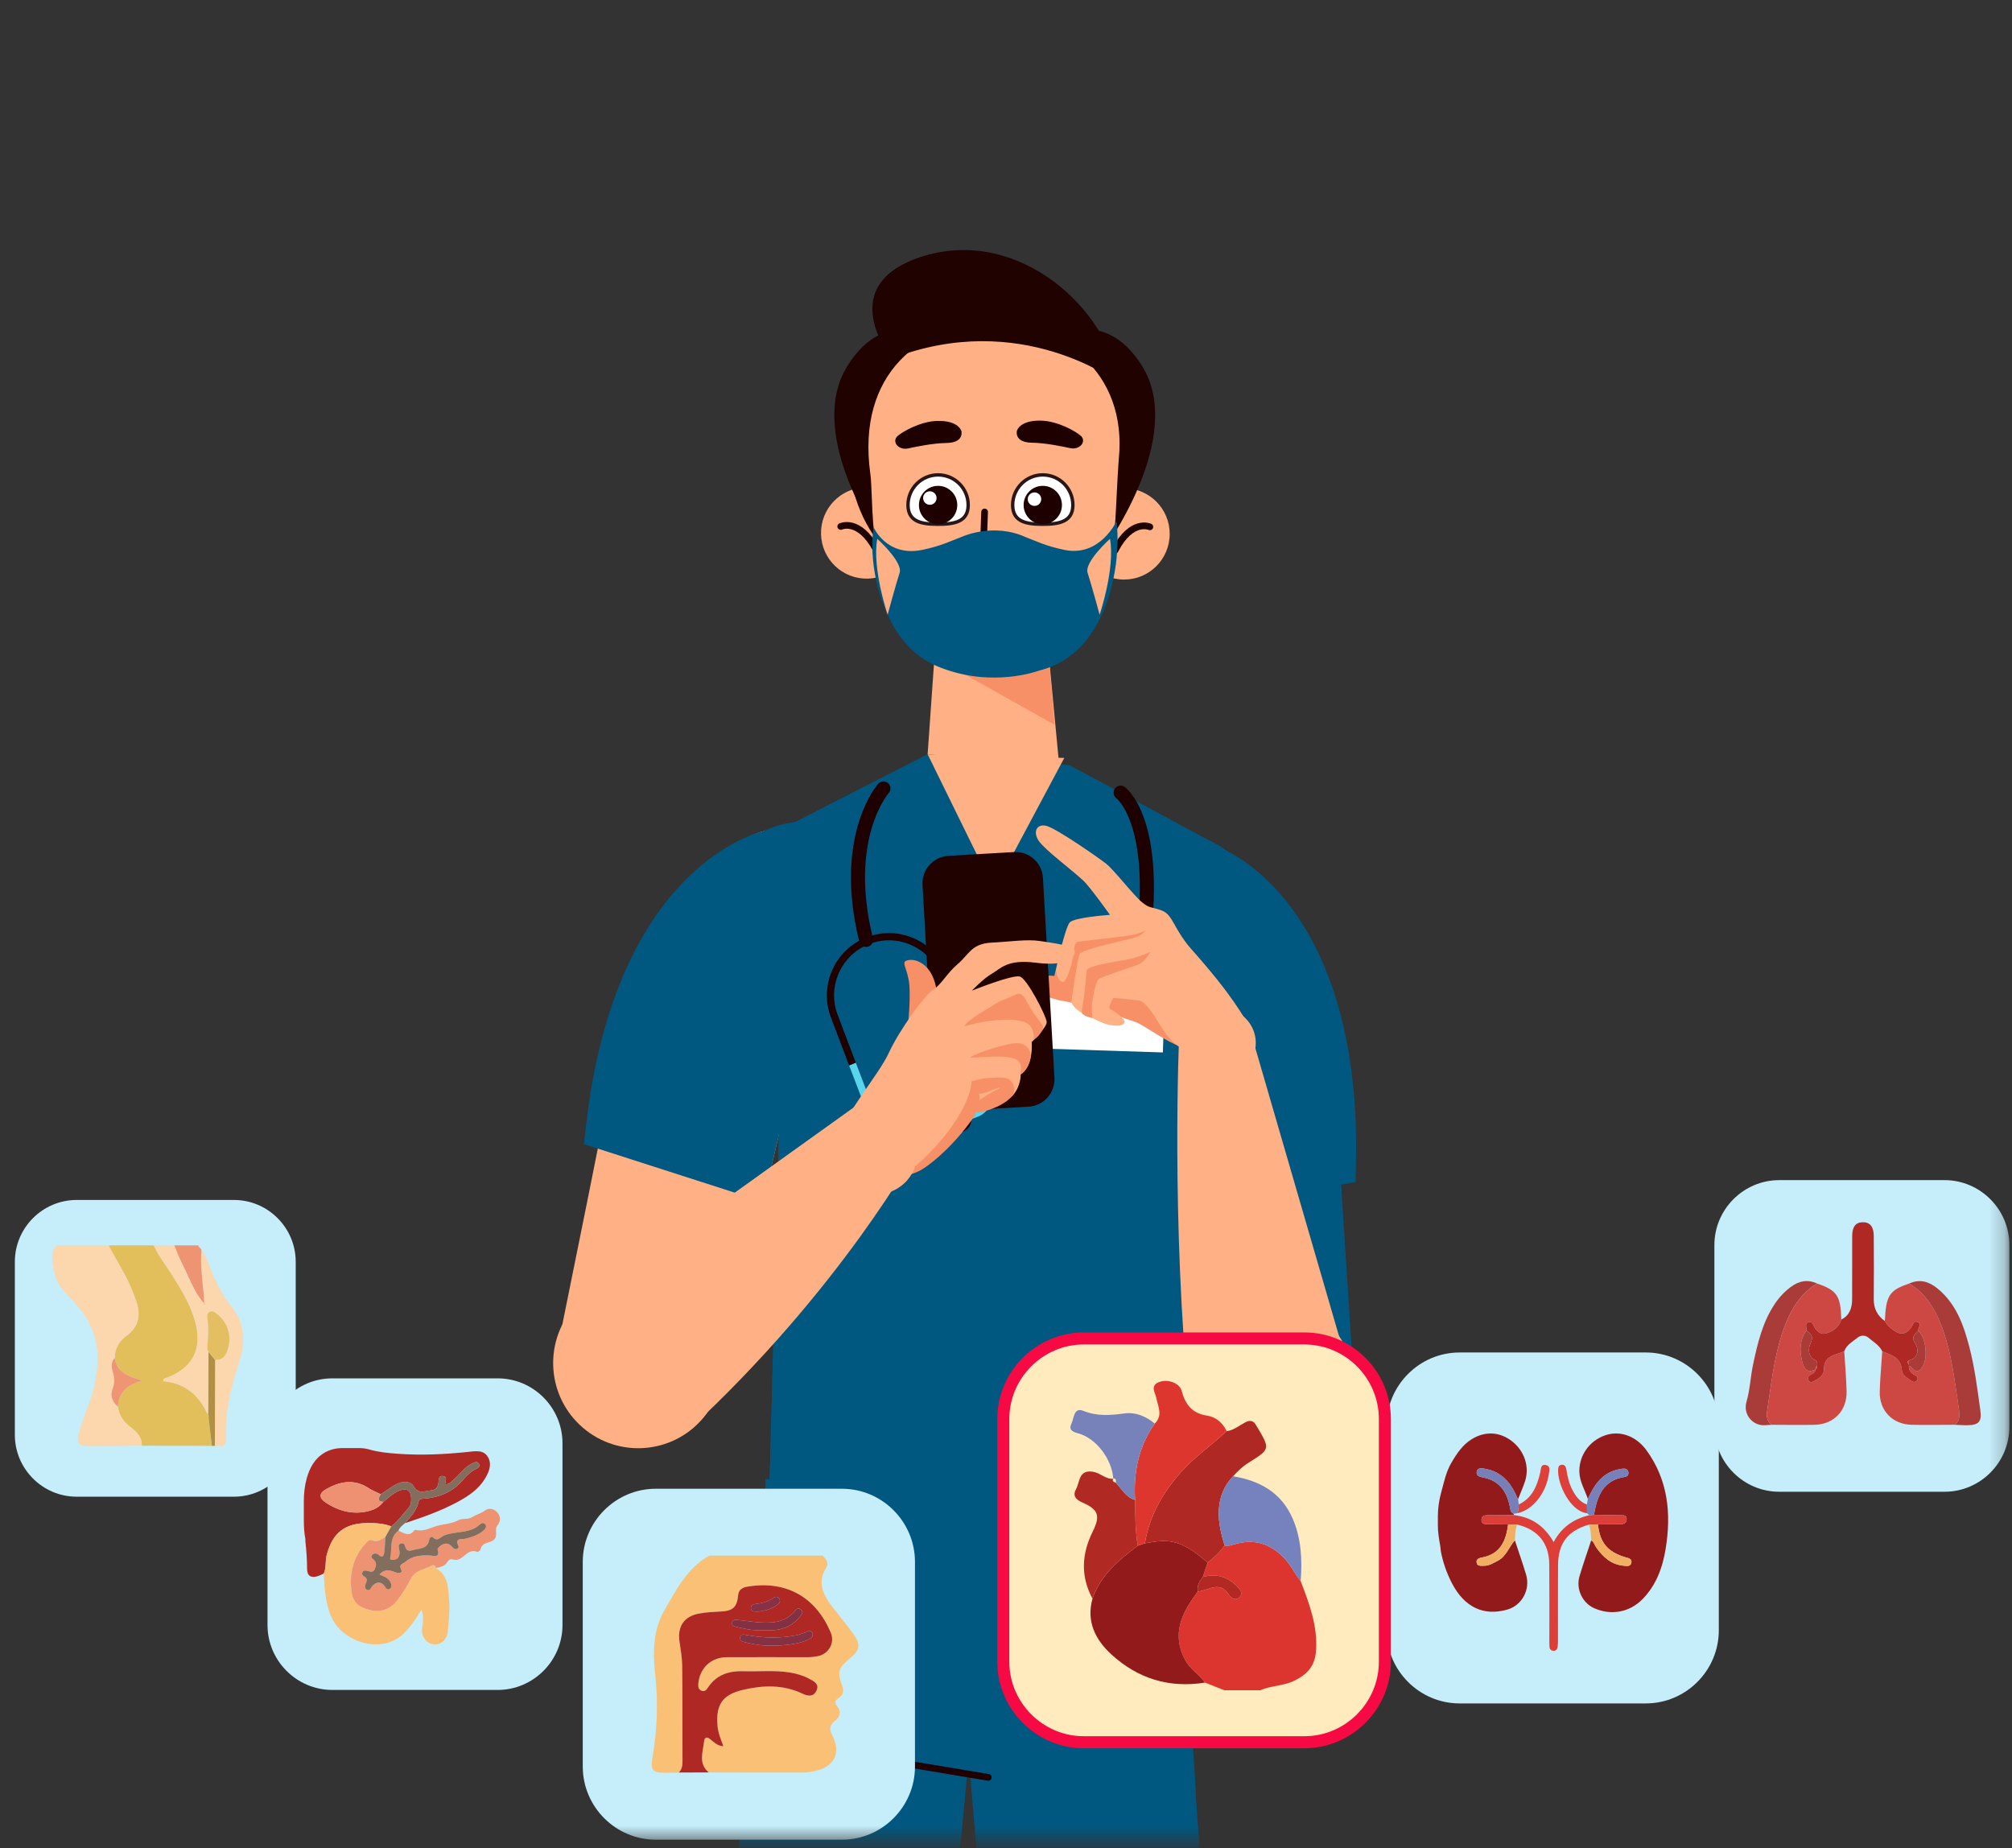 <svg width="135" height="124" viewBox="0 0 135 124" fill="none" xmlns="http://www.w3.org/2000/svg">
<rect x="0" y="0" width="135" height="124" fill="#333333" stroke="none"/>
<mask id="mask0_1754_2827" style="mask-type:luminance" maskUnits="userSpaceOnUse" x="0" y="0" width="135" height="124">
<path d="M134.791 0H0V123.491H134.791V0Z" fill="white"/>
</mask>
<g mask="url(#mask0_1754_2827)">
<mask id="mask1_1754_2827" style="mask-type:luminance" maskUnits="userSpaceOnUse" x="-51" y="0" width="225" height="225">
<path d="M173.431 0H-50.607V224.403H173.431V0Z" fill="white"/>
</mask>
<g mask="url(#mask1_1754_2827)">
<mask id="mask2_1754_2827" style="mask-type:luminance" maskUnits="userSpaceOnUse" x="-51" y="0" width="225" height="225">
<path d="M-50.607 -1.52588e-05H173.431V224.403H-50.607V-1.52588e-05Z" fill="white"/>
</mask>
<g mask="url(#mask2_1754_2827)">
<path d="M61.762 151.166L64.798 120.074L65.727 108.097C66.026 104.23 63.389 100.78 59.647 100.142C55.465 99.428 51.552 102.477 51.112 106.789C50.534 112.467 49.886 119.242 49.835 121.032L47.318 149.265" fill="#005880"/>
<path d="M67.801 150.81L65.147 119.682L64.368 107.695C64.117 103.824 66.827 100.403 70.617 99.807C74.852 99.141 78.766 102.234 79.153 106.551C79.662 112.236 80.225 119.019 80.254 120.81L82.421 149.072" fill="#005880"/>
<path d="M78.752 119.302C78.752 119.302 79.572 119.643 79.212 99.441L51.364 99.235C51.266 102.172 51.277 116.209 51.461 119.142C51.461 119.142 75.39 119.142 78.752 119.302Z" fill="#005880"/>
<path d="M66.312 119.245L59.641 118.136" stroke="#1F0000" stroke-width="0.448" stroke-linecap="round" stroke-linejoin="round"/>
<path d="M61.203 35.683C61.244 37.374 59.91 38.779 58.221 38.821C56.533 38.863 55.13 37.526 55.089 35.835C55.047 34.143 56.382 32.738 58.07 32.696C59.758 32.655 61.161 33.992 61.203 35.683Z" fill="#FFB085"/>
<path d="M56.41 35.322C56.41 35.322 57.628 34.733 58.779 36.853" stroke="#1F0000" stroke-width="0.448" stroke-linecap="round" stroke-linejoin="round"/>
<path d="M72.367 35.809C72.361 37.501 73.726 38.877 75.415 38.883C77.103 38.889 78.477 37.523 78.483 35.831C78.489 34.139 77.125 32.763 75.436 32.757C73.747 32.751 72.373 34.117 72.367 35.809Z" fill="#FFB085"/>
<path d="M77.151 35.347C77.151 35.347 75.921 34.784 74.814 36.928" stroke="#1F0000" stroke-width="0.448" stroke-linecap="round" stroke-linejoin="round"/>
<path d="M70.256 42.759C68.977 44.611 66.323 45.467 64.267 44.105C64.248 44.094 62.816 42.433 62.816 42.433L62.065 53.114L71.233 53.061L70.256 42.759Z" fill="#FFB085"/>
<path d="M63.272 44.427L70.754 48.623L70.256 42.759L63.272 44.427Z" fill="#F79067"/>
<path d="M48.367 92.632L54.182 68L51.328 55.742C51.328 55.742 44.007 57.152 41.145 71.827C40.19 76.723 38.878 83.235 37.539 89.815" fill="#FFB085"/>
<path d="M51.201 80.628L54.182 68L51.329 55.742C51.329 55.742 42.702 57.4 39.84 72.074C39.557 73.525 39.357 75.097 39.182 76.762L51.201 80.628Z" fill="#005880"/>
<path d="M52.241 55.378C48.828 56.371 46.866 59.946 47.86 63.365C48.853 66.783 52.425 68.749 55.839 67.755C59.252 66.762 61.214 63.187 60.22 59.768C59.227 56.351 55.654 54.385 52.241 55.378Z" fill="#005880"/>
<path d="M76.488 56.116C73.104 57.206 71.245 60.837 72.335 64.225C73.425 67.614 77.052 69.477 80.435 68.386C83.819 67.296 85.678 63.666 84.588 60.277C83.498 56.889 79.872 55.026 76.488 56.116Z" fill="#005880"/>
<path d="M79.716 93.789L77.268 68.594L81.742 56.835C81.742 56.835 88.806 59.224 89.669 74.153C89.957 79.133 90.381 85.764 90.823 92.465" fill="#005880"/>
<path d="M78.523 81.511L77.268 68.594L81.742 56.835C81.742 56.835 90.066 59.646 90.93 74.575C91.015 76.052 91.001 77.636 90.951 79.309L78.523 81.511Z" fill="#005880"/>
<path d="M62.241 50.61L52.816 55.431L51.559 102.345L79.001 103.038L81.491 56.592L71.767 51.347L62.241 50.61Z" fill="#005880"/>
<path d="M62.241 50.61L52.816 55.431L51.582 101.624L79.024 102.317L81.491 56.592L71.767 51.347L62.241 50.61Z" fill="#005880"/>
<path d="M71.411 50.85L66.699 59.684L62.244 50.609L71.411 50.85Z" fill="#FFB085"/>
<path d="M78.026 70.609L69.588 70.338L69.728 65.931L78.166 66.202L78.026 70.609Z" fill="white"/>
<path d="M75.191 53.179C75.191 53.179 78.131 55.295 76.417 65.041" stroke="#1F0000" stroke-width="0.942" stroke-linecap="round" stroke-linejoin="round"/>
<path d="M78.651 65.937C78.611 67.187 77.566 68.168 76.318 68.128C75.07 68.088 74.09 67.042 74.13 65.792C74.17 64.541 75.214 63.561 76.462 63.601C77.71 63.641 78.69 64.687 78.651 65.937Z" fill="#1F0000"/>
<path d="M77.646 65.905C77.624 66.599 77.044 67.144 76.351 67.121C75.657 67.099 75.113 66.518 75.135 65.824C75.158 65.13 75.737 64.585 76.43 64.607C77.124 64.629 77.668 65.21 77.646 65.905Z" fill="#59D5EE"/>
<path d="M59.275 52.897C59.275 52.897 56.402 56.121 58.112 63.058" stroke="#1F0000" stroke-width="0.942" stroke-linecap="round" stroke-linejoin="round"/>
<path d="M58.685 75.963C58.909 76.543 59.456 76.905 60.043 76.924C60.236 76.93 60.433 76.899 60.624 76.826L61.036 76.669C61.161 76.621 61.223 76.481 61.175 76.356C61.128 76.231 60.988 76.169 60.863 76.216L60.452 76.374C59.928 76.572 59.338 76.31 59.137 75.789C58.727 74.725 58.039 72.924 57.42 71.295C57.271 71.357 57.122 71.418 56.973 71.481C57.591 73.107 58.276 74.903 58.685 75.963Z" fill="#59D5EE"/>
<path d="M66.47 72.984L64.746 68.451C64.594 68.505 64.443 68.562 64.291 68.616L66.017 73.156C66.114 73.412 66.106 73.689 65.995 73.939C65.883 74.188 65.682 74.379 65.427 74.476L64.74 74.738C64.615 74.785 64.552 74.925 64.6 75.051C64.647 75.176 64.788 75.239 64.912 75.191L65.599 74.928C66.375 74.633 66.766 73.761 66.47 72.984Z" fill="#59D5EE"/>
<path d="M63.545 65.293C63.149 64.251 62.371 63.425 61.355 62.969C60.338 62.513 59.206 62.479 58.165 62.877C56.023 63.693 54.94 66.105 55.749 68.252C55.965 68.826 56.445 70.091 56.974 71.48C57.122 71.417 57.271 71.356 57.42 71.294C56.894 69.911 56.416 68.653 56.201 68.081C55.486 66.183 56.444 64.051 58.337 63.329C59.257 62.979 60.258 63.008 61.157 63.411C62.055 63.815 62.743 64.544 63.093 65.466L64.291 68.616C64.443 68.562 64.595 68.505 64.746 68.452L63.545 65.293Z" fill="#1F0000"/>
<path d="M61.938 76.065C62.099 76.489 61.887 76.962 61.464 77.123C61.041 77.284 60.568 77.072 60.407 76.648C60.246 76.225 60.459 75.752 60.881 75.591C61.304 75.43 61.777 75.642 61.938 76.065Z" fill="#1F0000"/>
<path d="M65.115 74.853C65.276 75.277 65.064 75.75 64.642 75.912C64.219 76.073 63.746 75.86 63.585 75.437C63.424 75.013 63.636 74.54 64.059 74.379C64.481 74.218 64.954 74.43 65.115 74.853Z" fill="#1F0000"/>
<path d="M79.438 92.903C79.415 89.749 81.951 87.173 85.1 87.151C88.249 87.129 90.82 89.668 90.842 92.822C90.864 95.977 88.329 98.552 85.18 98.574C82.031 98.596 79.459 96.057 79.438 92.903Z" fill="#FFB085"/>
<path d="M91.029 93.577C90.928 96.729 88.295 99.204 85.147 99.103C82 99.003 79.53 96.366 79.63 93.213C79.73 90.06 82.364 87.586 85.511 87.686C88.659 87.787 91.13 90.424 91.029 93.577Z" fill="#FFB085"/>
<path d="M79.821 94.628C78.55 81.805 79.123 69.354 79.123 69.354L83.914 69.229L90.888 93.234" fill="#FFB085"/>
<path d="M70.216 65.499C70.483 65.402 70.677 65.508 70.936 65.468L72.183 67.427C71.908 67.22 71.508 67.196 71.184 67.131C70.861 67.067 70.49 66.954 70.184 66.833C69.885 66.714 69.63 66.45 69.623 66.1C69.617 65.739 69.92 65.605 70.216 65.499Z" fill="#F79067"/>
<path d="M79.478 69.16C79.316 69.104 79.517 69.885 79.344 69.904C79.047 69.936 79.386 70.218 79.096 70.156C78.572 70.045 76.939 68.949 76.463 68.693C76.118 68.507 75.685 68.418 75.325 68.272C74.99 68.135 74.388 68.051 74.268 67.654C73.913 66.47 76.161 66.328 76.89 66.436C77.917 66.588 78.955 67.28 79.537 68.133C79.745 68.437 80.134 69.108 79.49 69.186C79.463 69.189 79.435 69.198 79.406 69.202C79.436 69.18 79.47 69.162 79.504 69.146L79.478 69.16Z" fill="#F79067"/>
<path d="M84.023 69.095C83.26 67.998 82.801 66.903 79.962 63.708C78.731 62.322 78.721 61.358 77.933 61.08C77.146 60.802 77.164 60.96 76.636 60.542C76.107 60.123 74.754 58.371 74.226 57.953C73.697 57.534 70.846 55.554 70.195 55.404C69.543 55.254 69.286 55.83 69.715 56.437C70.145 57.044 71.731 58.21 72.66 59.054C73.123 59.475 74.474 61.379 74.474 61.379C74.474 61.379 72.098 61.542 71.779 61.883C71.461 62.224 70.843 65.073 70.843 65.073C70.89 66.088 71.83 67.079 71.83 67.079C71.83 67.079 71.869 67.46 72.39 67.832C72.983 68.257 73.296 68.298 73.296 68.298C73.296 68.298 73.82 68.585 74.18 68.692C74.54 68.799 75.261 68.933 75.438 68.631C75.611 68.337 74.442 67.66 74.442 67.66C74.371 67.542 74.695 66.951 74.695 66.951C75.125 66.97 76.257 67.111 76.257 67.111C76.723 67.015 77.316 67.914 77.789 68.699C78.46 69.813 79.05 70.315 79.77 70.529" fill="#FFB085"/>
<path d="M76.86 62.438C76.663 62.662 76.496 62.787 76.156 62.903C75.817 63.02 72.58 63.668 72.434 64.016C72.287 64.365 71.888 67.185 71.888 67.185C71.888 67.185 71.135 66.678 70.87 66.359C70.533 65.954 70.844 65.075 70.844 65.075C70.844 65.075 70.957 65.857 71.316 65.883C71.507 65.896 71.865 64.98 71.975 64.315C72.085 63.651 72.071 63.256 72.306 63.195C72.542 63.135 75.705 62.812 76.13 62.7C76.555 62.587 76.86 62.438 76.86 62.438Z" fill="#F79067"/>
<path d="M77.196 63.866C77.127 63.954 76.841 64.479 76.458 64.67C76.075 64.861 73.906 65.5 73.689 65.718C73.472 65.936 73.257 67.397 73.257 67.397C73.239 67.827 73.295 68.301 73.295 68.301C73.295 68.301 72.697 68.188 72.61 67.966C72.524 67.745 72.701 67.732 72.91 65.117C72.94 64.741 75.434 64.452 76.003 64.295C76.572 64.137 77.196 63.866 77.196 63.866Z" fill="#F79067"/>
<path d="M84.165 70.626C84.528 69.401 83.829 68.113 82.605 67.749C81.381 67.385 80.095 68.083 79.732 69.308C79.37 70.533 80.068 71.821 81.292 72.185C82.517 72.549 83.803 71.852 84.165 70.626Z" fill="#FFB085"/>
<path d="M48.708 92.034C49.296 88.936 47.264 85.946 44.169 85.354C41.074 84.762 38.088 86.794 37.5 89.891C36.911 92.989 38.944 95.98 42.038 96.571C45.133 97.163 48.119 95.132 48.708 92.034Z" fill="#FFB085"/>
<path d="M38.485 87.737C36.437 90.132 36.718 93.737 39.112 95.788C41.506 97.84 45.107 97.562 47.154 95.167C49.202 92.772 48.921 89.168 46.527 87.116C44.133 85.064 40.532 85.342 38.485 87.737Z" fill="#FFB085"/>
<path d="M46.062 96.077C56.446 86.519 61.581 77.033 61.581 77.033L58.141 73.683L38.932 87.443" fill="#FFB085"/>
<path d="M64.613 74.502L69.017 74.247C70.033 74.188 70.808 73.316 70.75 72.299L69.979 58.899C69.921 57.882 69.05 57.106 68.035 57.165L63.63 57.42C62.615 57.479 61.839 58.351 61.898 59.368L62.668 72.768C62.727 73.785 63.597 74.561 64.613 74.502Z" fill="#200200"/>
<path d="M62.549 65.444C62.096 64.527 61.289 64.277 60.822 64.45C60.45 64.587 60.924 65.004 61.017 66.118C61.11 67.233 60.877 69.26 60.877 69.26L62.878 68.3C62.878 68.3 63.088 66.536 62.549 65.444Z" fill="#F79067"/>
<path d="M56.103 76.589C56.679 74.695 58.936 72.156 59.642 70.628C60.348 69.1 62.055 66.739 62.597 66.413C63.14 66.087 63.55 65.271 64.265 64.675C64.98 64.08 65.168 63.312 66.506 63.244C67.844 63.176 68.908 62.997 69.809 63.138C70.711 63.279 72.059 63.434 72.115 63.804C72.171 64.175 71.676 64.871 69.491 64.589C67.572 64.342 67.145 64.989 66.566 65.317C65.986 65.644 65.208 66.467 65.208 66.467C65.208 66.467 67.946 65.359 68.439 65.52C68.931 65.682 70.211 68.191 70.23 68.563C70.249 68.935 69.225 69.912 69.225 69.912C69.225 69.912 69.287 70.55 69.096 71.194C68.905 71.838 68.487 72.083 68.487 72.083C68.487 72.083 68.515 72.995 67.821 73.628C67.622 73.808 67.34 73.708 67.194 73.752C67.047 73.797 65.709 74.238 65.709 74.238C65.709 74.238 64.199 75.783 62.908 77.357C61.567 78.993 60.719 78.743 60.719 78.743" fill="#FFB085"/>
<path d="M67.1 72.993C66.847 72.904 65.83 73.625 65.493 73.28C65.424 73.157 65.098 72.678 65.196 72.549C65.196 72.549 65.93 72.325 66.358 72.322C66.811 72.319 67.284 72.22 67.635 72.385C68.048 72.591 68.23 73.253 67.874 73.57C67.727 73.7 67.667 73.843 67.102 74.15C66.685 74.376 65.896 74.641 65.562 74.638C65.315 74.636 65.519 74.155 65.721 73.831C65.805 73.694 66.844 73.114 67.1 72.993Z" fill="#F79067"/>
<path d="M65.135 70.966C64.997 70.84 66.612 70.331 66.788 70.285C67.235 70.168 67.842 69.965 68.339 69.993C68.849 70.021 69.241 70.494 69.138 71.021C69.06 71.415 68.85 71.847 68.487 72.084C68.576 71.433 68.472 71.084 67.782 70.948C67.063 70.805 65.135 70.966 65.135 70.966Z" fill="#F79067"/>
<path d="M66.645 67.441C67.112 67.119 67.381 67.083 67.897 66.844C68.138 66.733 68.341 66.584 68.558 66.74C68.738 66.869 68.946 67.294 69.058 67.498C69.421 68.156 69.963 68.725 69.99 68.875C70.02 69.034 69.722 69.577 69.355 69.75C69.416 69.425 69.28 68.983 69.088 68.787C68.868 68.564 68.546 68.514 68.25 68.458C67.688 68.353 67.036 68.433 66.448 68.484C65.844 68.537 64.688 68.859 64.688 68.859C65.052 68.306 66.314 67.67 66.645 67.441Z" fill="#F79067"/>
<path d="M65.526 72.772C65.503 72.761 65.481 72.754 65.46 72.749C65.458 72.747 65.456 72.743 65.453 72.74L65.526 72.772Z" fill="#E6A679"/>
<path d="M61.314 78.322C61.569 78.152 64.369 75.724 65.092 73.158C65.144 72.974 65.197 72.549 65.197 72.549C66.432 73.773 65.224 75.123 64.743 75.742C64.041 76.645 62.858 77.844 61.869 78.454C61.556 78.647 60.737 79.013 60.42 78.732C60.719 78.707 61.091 78.471 61.314 78.322Z" fill="#F79067"/>
<path d="M61.55 77.2C61.462 75.67 60.152 74.501 58.624 74.59C57.096 74.679 55.928 75.991 56.016 77.521C56.104 79.051 57.415 80.219 58.943 80.131C60.471 80.042 61.639 78.73 61.55 77.2Z" fill="#FFB085"/>
<path d="M61.547 22.239C61.547 22.239 58.98 21.222 56.894 24.494C53.794 29.357 59.576 37.085 59.576 37.085L61.547 22.239Z" fill="#200200"/>
<path d="M71.943 22.239C71.943 22.239 74.509 21.222 76.595 24.494C79.695 29.357 73.914 37.085 73.914 37.085L71.943 22.239Z" fill="#200200"/>
<path d="M76.298 30.522C76.298 35.867 71.972 40.2 66.635 40.2C61.299 40.2 56.973 35.867 56.973 30.522C56.973 25.177 61.299 20.844 66.635 20.844C71.972 20.844 76.298 25.177 76.298 30.522Z" fill="#200200"/>
<path d="M75.062 30.857C74.647 36.67 75.196 41.169 70.337 44.13C68.258 45.55 65.461 45.697 63.272 44.427C57.993 42.116 58.667 33.591 58.4 31.81C56.472 18.148 76.329 18.822 75.062 30.857Z" fill="#FFB085"/>
<path d="M66.064 34.347L65.975 36.849L67.019 36.853" stroke="#1F0000" stroke-width="0.448" stroke-linecap="round" stroke-linejoin="round"/>
<path d="M74.987 25.654C74.987 25.654 68.497 20.696 59.834 24.061C59.834 24.061 55.733 19.008 62.092 17.146C68.451 15.284 74.405 20.814 74.987 25.654Z" fill="#200200"/>
<path d="M74.916 34.965C74.916 34.965 73.819 37.373 71.446 36.897C70.184 36.645 69.482 36.287 68.805 36.029C66.659 35.062 64.607 35.987 64.607 35.987C63.895 36.246 63.186 36.63 61.854 36.897C59.481 37.373 58.62 35.38 58.62 35.38C58.62 35.38 58.105 38.016 59.556 41.242C60.469 43.27 61.792 44.283 63.059 44.77C63.101 44.787 63.142 44.802 63.184 44.818C63.186 44.819 63.189 44.82 63.192 44.821C66.653 46.144 69.698 44.998 69.698 44.998V44.997C71.162 44.638 72.835 43.66 73.923 41.242C75.375 38.016 74.916 34.965 74.916 34.965Z" fill="#005880"/>
<path d="M58.862 36.149C58.862 36.149 60.602 37.713 60.362 38.434C60.123 39.156 59.557 41.242 59.557 41.242C59.557 41.242 58.502 38.134 58.862 36.149Z" fill="#FFB085"/>
<path d="M74.477 36.149C74.477 36.149 72.736 37.713 72.976 38.434C73.216 39.156 73.781 41.242 73.781 41.242C73.781 41.242 74.837 38.134 74.477 36.149Z" fill="#FFB085"/>
<path d="M64.963 33.883C64.963 32.767 64.059 31.861 62.943 31.861C61.828 31.861 60.924 32.767 60.924 33.883C60.924 35.001 61.823 35.172 62.939 35.172C64.054 35.172 64.963 35.001 64.963 33.883Z" fill="white"/>
<path d="M64.963 33.883C64.963 32.767 64.059 31.861 62.943 31.861C61.828 31.861 60.924 32.767 60.924 33.883C60.924 35.001 61.823 35.172 62.939 35.172C64.054 35.172 64.963 35.001 64.963 33.883Z" stroke="#291616" stroke-width="0.229" stroke-miterlimit="10"/>
<path d="M64.23 33.888C64.227 34.6 63.649 35.174 62.94 35.172C62.229 35.169 61.655 34.59 61.658 33.879C61.661 33.168 62.238 32.593 62.948 32.596C63.659 32.598 64.233 33.177 64.23 33.888Z" fill="#1F0000"/>
<path d="M62.842 33.416C62.842 33.666 62.638 33.868 62.388 33.867C62.139 33.866 61.937 33.663 61.938 33.412C61.939 33.162 62.142 32.96 62.392 32.961C62.641 32.962 62.843 33.165 62.842 33.416Z" fill="white"/>
<path d="M71.987 33.883C71.987 32.767 71.082 31.861 69.967 31.861C68.852 31.861 67.947 32.767 67.947 33.883C67.947 35.001 68.847 35.172 69.962 35.172C71.078 35.172 71.987 35.001 71.987 33.883Z" fill="white"/>
<path d="M71.987 33.883C71.987 32.767 71.082 31.861 69.967 31.861C68.852 31.861 67.947 32.767 67.947 33.883C67.947 35.001 68.847 35.172 69.962 35.172C71.078 35.172 71.987 35.001 71.987 33.883Z" stroke="#291616" stroke-width="0.229" stroke-miterlimit="10"/>
<path d="M71.253 33.888C71.251 34.6 70.673 35.174 69.963 35.172C69.253 35.169 68.679 34.59 68.682 33.879C68.684 33.168 69.262 32.593 69.972 32.596C70.682 32.598 71.256 33.177 71.253 33.888Z" fill="#1F0000"/>
<path d="M69.864 33.491C69.863 33.741 69.66 33.943 69.41 33.942C69.16 33.941 68.958 33.738 68.959 33.488C68.96 33.238 69.163 33.035 69.413 33.036C69.663 33.037 69.865 33.24 69.864 33.491Z" fill="white"/>
<mask id="mask3_1754_2827" style="mask-type:alpha" maskUnits="userSpaceOnUse" x="67" y="27" width="7" height="5">
<path d="M73.062 27.854V31.33H67.279V27.854H73.062Z" fill="#FFB085"/>
</mask>
<g mask="url(#mask3_1754_2827)">
<path d="M73.062 27.854V31.33H67.279V27.854H73.062Z" fill="#FFB085"/>
</g>
<mask id="mask4_1754_2827" style="mask-type:alpha" maskUnits="userSpaceOnUse" x="59" y="27" width="7" height="5">
<path d="M65.595 27.854V31.33H59.812V27.854H65.595Z" fill="#FFB085"/>
</mask>
<g mask="url(#mask4_1754_2827)">
<path d="M65.595 27.854V31.33H59.812V27.854H65.595Z" fill="#FFB085"/>
</g>
<path d="M68.233 28.899C68.233 28.899 68.019 29.685 69.239 29.702C70.165 29.715 71.294 29.956 71.827 30.07C72.13 30.135 72.457 30.017 72.6 29.793C72.716 29.612 72.691 29.398 72.528 29.248C72.199 28.945 70.981 28.249 69.854 28.221C68.407 28.186 68.233 28.899 68.233 28.899Z" fill="#1F0000"/>
<path d="M64.507 28.918C64.507 28.918 64.721 29.704 63.501 29.721C62.575 29.734 61.446 29.975 60.912 30.089C60.609 30.154 60.284 30.036 60.14 29.812C60.024 29.631 60.05 29.417 60.212 29.267C60.541 28.964 61.759 28.268 62.885 28.24C64.332 28.205 64.507 28.918 64.507 28.918Z" fill="#1F0000"/>
<path d="M5.137 100.414H15.701C17.979 100.414 19.842 98.547 19.842 96.266V84.655C19.842 82.374 17.979 80.507 15.701 80.507H5.137C2.86 80.507 0.996 82.374 0.996 84.655V96.266C0.996 98.547 2.86 100.414 5.137 100.414Z" fill="#C5EDFA"/>
<path d="M7.279 83.551H10.327C10.625 84.267 11.117 84.865 11.528 85.512C12.156 86.504 12.77 87.497 13.091 88.645C13.601 90.47 12.955 91.767 11.184 92.44C11.099 92.473 10.964 92.457 10.948 92.662C12.353 92.79 13.322 93.545 13.898 94.823C13.93 94.922 13.962 95.021 13.994 95.119C14.067 95.747 14.14 96.375 14.213 97.003C12.645 96.999 11.077 96.994 9.509 96.99C9.539 96.407 9.159 96.055 8.758 95.75C8.29 95.393 7.983 94.963 7.912 94.374C7.968 93.434 8.522 92.904 9.564 92.617C8.59 92.352 7.836 92.072 7.694 91.111C7.693 90.459 8.009 89.976 8.511 89.6C9.25 89.047 9.447 88.326 9.189 87.461C9.119 87.226 9.031 86.996 8.944 86.767C8.512 85.632 7.841 84.62 7.279 83.551Z" fill="#E3BF5C"/>
<path d="M9.51 96.99C8.285 96.999 7.061 97.018 5.836 97.011C5.293 97.009 5.136 96.774 5.274 96.222C5.546 95.133 6.059 94.123 6.314 93.027C6.733 91.225 6.655 89.504 5.485 87.974C5.114 87.489 4.676 87.055 4.271 86.595C3.64 85.877 3.493 85.011 3.526 84.095C3.533 83.875 3.658 83.701 3.813 83.551H7.281C7.842 84.62 8.514 85.631 8.946 86.767C9.033 86.996 9.12 87.226 9.19 87.461C9.448 88.326 9.251 89.047 8.512 89.6C8.01 89.976 7.694 90.459 7.695 91.111C7.438 91.393 7.475 91.716 7.572 92.045C7.682 92.419 7.716 92.774 7.56 93.163C7.373 93.627 7.53 94.048 7.914 94.374C7.984 94.964 8.291 95.393 8.76 95.75C9.16 96.055 9.541 96.407 9.51 96.99Z" fill="#FCD6AC"/>
<path d="M13.517 83.842C13.913 84.367 14.045 85.015 14.318 85.598C14.638 86.283 14.965 86.969 15.447 87.541C16.443 88.722 16.486 90.06 16.04 91.398C15.474 93.092 15.089 94.793 15.154 96.583C15.175 97.194 14.728 96.979 14.417 97.006C14.422 95.081 14.427 93.157 14.431 91.232C14.773 91.236 15.03 91.121 15.184 90.784C15.615 89.843 15.366 88.778 14.551 88.149C14.41 88.039 14.264 87.922 14.079 88.01C13.887 88.101 13.884 88.299 13.912 88.469C14.01 89.06 13.977 89.648 13.914 90.238C13.897 90.392 13.896 90.554 13.989 90.695C13.984 92.063 13.98 93.431 13.976 94.798C13.949 94.802 13.923 94.81 13.899 94.823C13.324 93.545 12.354 92.79 10.949 92.662C10.966 92.457 11.101 92.472 11.185 92.44C12.956 91.767 13.602 90.47 13.092 88.645C12.771 87.497 12.158 86.504 11.529 85.512C11.119 84.865 10.626 84.267 10.328 83.551H11.694C11.849 83.92 11.982 84.301 12.164 84.656C12.65 85.598 12.981 86.626 13.688 87.446C13.71 87.469 13.663 87.558 13.754 87.516L13.694 87.442C13.687 87.25 13.689 87.057 13.67 86.867C13.572 85.861 13.434 84.857 13.517 83.842Z" fill="#FCD6AC"/>
<path d="M13.519 83.842C13.436 84.857 13.573 85.861 13.671 86.867C13.69 87.057 13.688 87.25 13.695 87.442L13.69 87.447C12.982 86.626 12.651 85.598 12.166 84.656C11.983 84.301 11.851 83.92 11.695 83.551H13.272C13.354 83.648 13.436 83.745 13.519 83.842Z" fill="#EF9473"/>
<path d="M13.977 94.798C13.981 93.431 13.985 92.063 13.989 90.695C14.137 90.874 14.285 91.053 14.432 91.232C14.427 93.156 14.422 95.081 14.418 97.006C14.35 97.005 14.282 97.004 14.215 97.003C14.142 96.375 14.069 95.747 13.996 95.119L13.977 94.798Z" fill="#B19046"/>
<path d="M7.913 94.374C7.529 94.048 7.372 93.627 7.559 93.163C7.716 92.774 7.682 92.419 7.571 92.045C7.475 91.716 7.437 91.393 7.695 91.111C7.837 92.072 8.591 92.352 9.565 92.617C8.523 92.904 7.969 93.434 7.913 94.374Z" fill="#EF9573"/>
<path d="M13.977 94.798L13.996 95.119C13.964 95.021 13.932 94.922 13.9 94.823C13.924 94.81 13.95 94.802 13.977 94.798Z" fill="#E3BF62"/>
<path d="M14.432 91.232C14.285 91.053 14.137 90.874 13.989 90.696C13.897 90.554 13.898 90.392 13.914 90.238C13.977 89.648 14.011 89.06 13.913 88.469C13.885 88.3 13.888 88.101 14.08 88.01C14.265 87.922 14.411 88.039 14.552 88.149C15.367 88.778 15.616 89.843 15.185 90.784C15.031 91.122 14.774 91.236 14.432 91.232Z" fill="#E3BF62"/>
<path d="M13.693 87.441L13.754 87.516C13.663 87.558 13.71 87.469 13.688 87.446L13.693 87.441Z" fill="#EF9473"/>
<path d="M22.298 113.38H33.393C35.785 113.38 37.742 111.42 37.742 109.025V96.83C37.742 94.434 35.785 92.475 33.393 92.475H22.298C19.906 92.475 17.949 94.434 17.949 96.83V109.025C17.949 111.42 19.906 113.38 22.298 113.38Z" fill="#C5EDFA"/>
<path d="M21.723 105.571C21.584 105.632 21.45 105.707 21.305 105.751C20.857 105.886 20.605 105.72 20.605 105.254C20.604 104.644 20.559 104.038 20.493 103.432C20.486 103.372 20.499 103.304 20.488 103.245C20.405 102.819 20.387 102.383 20.387 101.95V100.714C20.387 100.196 20.443 99.678 20.581 99.179C20.582 99.177 20.582 99.175 20.583 99.173C20.787 98.462 21.115 97.852 21.775 97.462C21.776 97.461 21.779 97.46 21.78 97.459C22.143 97.251 22.559 97.153 22.977 97.153H24.101C24.337 97.153 24.572 97.186 24.799 97.252C25.414 97.431 26.054 97.486 26.683 97.534C28.253 97.651 29.826 97.574 31.393 97.411C31.894 97.359 32.446 97.25 32.742 97.757C33.025 98.242 32.81 98.76 32.537 99.21C32.115 99.907 31.458 100.354 30.767 100.732C29.626 101.356 28.402 101.786 27.17 102.192C27.553 101.757 27.967 101.342 28.087 100.74C28.129 100.53 28.303 100.561 28.454 100.548C29.477 100.458 30.371 100.106 31.056 99.299C31.309 99 31.587 98.722 31.956 98.549C32.083 98.49 32.25 98.376 32.127 98.189C32.016 98.022 31.865 98.102 31.717 98.167C31.212 98.389 30.913 98.847 30.519 99.197C30.337 99.359 30.191 99.581 29.865 99.587C29.891 99.361 30.044 99.068 29.71 99.029C29.41 98.994 29.448 99.274 29.423 99.47C29.384 99.774 29.239 99.964 28.909 99.993C28.486 100.03 28.066 100.273 27.74 99.694C27.579 99.408 27.156 99.353 26.761 99.506C26.304 99.683 25.954 100.013 25.542 100.248C25.267 100.11 24.977 99.997 24.721 99.832C23.772 99.218 22.848 99.377 21.925 99.883C21.391 100.176 21.366 100.491 21.884 100.828C22.6 101.292 23.391 101.558 24.251 101.464C24.809 101.402 25.355 101.25 25.725 100.761C26.064 100.478 26.38 100.167 26.806 100.005C27.294 99.819 27.57 99.99 27.589 100.503C27.599 100.75 27.574 100.993 27.402 101.176C27.019 101.585 26.714 102.067 26.257 102.407C25.737 102.205 25.196 102.181 24.645 102.185C23.128 102.196 22.314 102.843 21.924 104.314C21.813 104.731 21.907 105.172 21.723 105.571Z" fill="#B02823"/>
<path d="M21.723 105.571C21.907 105.172 21.812 104.731 21.923 104.314C22.314 102.843 23.128 102.196 24.645 102.185C25.195 102.181 25.737 102.205 26.257 102.407C26.122 102.648 25.987 102.889 25.852 103.13C25.574 103.252 25.345 103.523 24.975 103.34C24.811 103.259 24.657 103.413 24.538 103.544C23.702 104.466 23.426 105.558 23.586 106.77C23.641 107.189 23.817 107.598 24.206 107.789C25.079 108.216 25.995 108.28 26.743 107.254C27.044 106.84 27.326 106.404 27.549 105.946C27.85 105.328 28.492 105.301 28.99 105.026C29.06 104.987 29.241 105.005 29.229 105.194C30.073 105.682 30.071 106.536 30.137 107.346C30.194 108.029 30.106 108.712 30.053 109.394C30.007 109.98 29.618 110.368 29.111 110.322C28.623 110.278 28.254 109.793 28.323 109.245C28.374 108.839 28.465 108.438 28.27 107.988C27.91 108.614 27.535 109.17 27.033 109.642C25.592 110.995 23.007 110.176 22.255 108.524C21.824 107.576 21.787 106.576 21.723 105.571Z" fill="#F9C076"/>
<path d="M29.23 105.194C29.242 105.004 29.061 104.987 28.99 105.026C28.493 105.301 27.85 105.328 27.55 105.946C27.326 106.404 27.044 106.84 26.743 107.254C25.995 108.28 25.079 108.216 24.206 107.789C23.817 107.598 23.641 107.189 23.586 106.77C23.427 105.558 23.702 104.466 24.538 103.544C24.657 103.413 24.811 103.259 24.975 103.34C25.346 103.523 25.574 103.252 25.852 103.13C25.832 103.455 25.831 103.782 25.788 104.104C25.759 104.323 25.711 104.584 25.388 104.304C25.273 104.204 25.078 104.187 24.968 104.329C24.854 104.476 25.001 104.569 25.099 104.664C25.291 104.853 25.24 105.069 25.145 105.279C25.039 105.515 24.86 105.451 24.669 105.395C24.546 105.359 24.382 105.326 24.313 105.494C24.256 105.631 24.35 105.72 24.461 105.783C24.699 105.917 24.596 106.093 24.531 106.272C24.476 106.428 24.466 106.598 24.647 106.668C24.816 106.733 24.868 106.567 24.947 106.457C25.194 106.112 25.591 106.082 25.808 106.416C25.905 106.565 25.989 106.701 26.152 106.593C26.323 106.482 26.267 106.283 26.188 106.129C26.045 105.85 25.754 105.763 25.469 105.638C25.797 105.233 26.174 105.347 26.546 105.49C26.753 105.569 27.032 105.545 26.925 105.327C26.729 104.929 27.043 104.926 27.203 104.786C27.678 104.369 28.248 104.339 28.841 104.356C29.091 104.364 29.55 104.553 29.362 103.95C29.349 103.911 29.419 103.834 29.466 103.79C29.756 103.517 30.049 103.452 30.346 103.786C30.425 103.874 30.513 103.968 30.654 103.922C30.753 103.889 30.798 103.788 30.764 103.719C30.482 103.149 30.993 103.293 31.217 103.236C31.67 103.121 32.109 102.987 32.461 102.669C32.566 102.575 32.69 102.414 32.555 102.263C32.422 102.117 32.271 102.204 32.151 102.315C31.876 102.57 31.544 102.671 31.183 102.742C30.716 102.835 30.231 102.836 29.782 103.022C29.551 103.118 29.357 103.468 29.044 103.131C28.986 103.068 28.823 103.146 28.808 103.259C28.721 103.948 28.144 103.866 27.691 104C27.427 104.078 27.259 104.045 27.188 103.76C27.151 103.608 27.07 103.503 26.9 103.555C26.722 103.609 26.738 103.77 26.772 103.897C26.823 104.088 26.839 104.268 26.75 104.445C26.66 104.624 26.488 104.649 26.314 104.651C26.246 104.653 26.159 104.624 26.18 104.538C26.334 103.914 26.092 103.167 26.737 102.692C27.091 102.843 27.445 103.132 27.794 102.682C27.813 102.658 27.858 102.632 27.883 102.638C28.375 102.774 28.798 102.537 29.242 102.398C29.742 102.241 30.287 102.249 30.761 101.991C31.053 101.833 31.393 101.985 31.712 101.769C31.952 101.606 32.272 101.547 32.533 101.346C32.768 101.166 33.095 101.195 33.331 101.432C33.556 101.659 33.612 101.932 33.458 102.229C33.443 102.259 33.422 102.288 33.399 102.312C33.119 102.596 33.477 103.049 33.104 103.332C32.827 103.542 32.347 103.461 32.25 103.937C32.235 104.013 32.071 104.138 32.028 104.119C31.341 103.822 31.077 104.771 30.472 104.643C30.262 104.598 30.149 104.584 30.02 104.797C29.852 105.074 29.542 105.158 29.23 105.194Z" fill="#ED9372"/>
<path d="M26.736 102.692C26.091 103.168 26.333 103.914 26.179 104.538C26.158 104.624 26.245 104.653 26.313 104.651C26.487 104.649 26.659 104.623 26.749 104.445C26.838 104.268 26.822 104.088 26.771 103.898C26.737 103.77 26.721 103.609 26.899 103.555C27.069 103.503 27.15 103.608 27.187 103.76C27.258 104.045 27.426 104.078 27.69 104C28.143 103.866 28.72 103.948 28.807 103.259C28.822 103.146 28.985 103.068 29.043 103.131C29.355 103.468 29.55 103.118 29.781 103.022C30.23 102.836 30.715 102.835 31.182 102.742C31.543 102.671 31.875 102.57 32.15 102.315C32.27 102.204 32.422 102.117 32.554 102.263C32.689 102.414 32.564 102.575 32.46 102.669C32.108 102.987 31.669 103.121 31.216 103.236C30.992 103.293 30.481 103.149 30.763 103.719C30.797 103.788 30.753 103.89 30.653 103.922C30.512 103.968 30.424 103.874 30.345 103.786C30.048 103.452 29.755 103.517 29.465 103.79C29.418 103.834 29.348 103.911 29.361 103.95C29.549 104.553 29.09 104.364 28.84 104.356C28.247 104.339 27.677 104.369 27.201 104.786C27.042 104.926 26.728 104.929 26.924 105.327C27.031 105.546 26.752 105.569 26.545 105.49C26.174 105.347 25.797 105.233 25.468 105.638C25.753 105.763 26.044 105.85 26.187 106.129C26.266 106.284 26.322 106.482 26.151 106.594C25.988 106.701 25.904 106.565 25.807 106.416C25.59 106.083 25.193 106.112 24.945 106.457C24.867 106.567 24.815 106.733 24.646 106.668C24.465 106.598 24.475 106.428 24.53 106.272C24.595 106.094 24.698 105.918 24.46 105.783C24.349 105.721 24.255 105.631 24.312 105.494C24.381 105.326 24.545 105.359 24.668 105.395C24.859 105.451 25.038 105.515 25.144 105.279C25.239 105.069 25.29 104.853 25.098 104.664C25 104.569 24.852 104.476 24.967 104.329C25.077 104.187 25.272 104.205 25.387 104.304C25.71 104.584 25.758 104.323 25.787 104.104C25.83 103.782 25.831 103.455 25.851 103.13C25.986 102.889 26.121 102.648 26.256 102.407C26.713 102.067 27.018 101.585 27.401 101.176C27.573 100.993 27.598 100.75 27.588 100.503C27.569 99.989 27.293 99.819 26.805 100.005C26.379 100.167 26.063 100.478 25.724 100.761C25.251 100.738 25.415 100.486 25.541 100.248C25.953 100.013 26.303 99.683 26.76 99.505C27.156 99.353 27.578 99.407 27.739 99.694C28.065 100.273 28.485 100.029 28.908 99.993C29.238 99.964 29.383 99.775 29.422 99.47C29.447 99.274 29.409 98.994 29.709 99.029C30.043 99.068 29.89 99.361 29.864 99.587C30.191 99.581 30.336 99.359 30.518 99.196C30.912 98.847 31.212 98.389 31.716 98.166C31.864 98.102 32.015 98.022 32.126 98.189C32.249 98.376 32.082 98.49 31.955 98.549C31.586 98.722 31.308 99 31.055 99.299C30.37 100.106 29.476 100.458 28.453 100.548C28.302 100.561 28.128 100.53 28.086 100.74C27.966 101.342 27.552 101.757 27.169 102.191C27.003 102.34 26.817 102.47 26.736 102.692Z" fill="#836E5E"/>
<path d="M25.54 100.248C25.414 100.486 25.25 100.738 25.724 100.761C25.353 101.25 24.807 101.402 24.249 101.464C23.389 101.558 22.598 101.292 21.882 100.828C21.364 100.491 21.389 100.176 21.923 99.883C22.846 99.377 23.77 99.218 24.719 99.832C24.976 99.997 25.265 100.11 25.54 100.248Z" fill="#EE9172"/>
<path d="M130.475 100.083H119.38C116.989 100.083 115.031 98.123 115.031 95.727V83.532C115.031 81.136 116.989 79.176 119.38 79.176H130.475C132.867 79.176 134.824 81.136 134.824 83.532V95.727C134.824 98.123 132.867 100.083 130.475 100.083Z" fill="#C5EDFA"/>
<path d="M118.86 95.591C118.72 95.596 118.578 95.609 118.437 95.619C117.733 95.67 117.133 95.112 117.133 94.404C117.133 94.287 117.15 94.17 117.183 94.057C117.423 93.234 117.451 92.373 117.629 91.537C117.932 90.113 118.261 88.703 119.091 87.469C119.392 87.021 119.756 86.635 120.19 86.319C120.725 85.928 121.303 85.826 121.923 86.113C120.873 86.743 120.258 87.703 119.812 88.817C119.091 90.621 118.896 92.532 118.605 94.427C118.538 94.86 118.469 95.27 118.86 95.591Z" fill="#A93C38"/>
<path d="M126.467 88.636C126.547 86.907 126.766 86.568 128.102 86.113C129.154 86.742 129.768 87.703 130.213 88.817C130.935 90.621 131.131 92.532 131.421 94.427C131.488 94.861 131.557 95.27 131.166 95.591C130.206 95.593 129.245 95.609 128.285 95.591C126.987 95.567 126.092 94.65 126.126 93.353C126.149 92.454 126.236 91.557 126.295 90.659C126.907 90.905 127.563 91.084 127.613 91.939C127.63 92.234 127.917 92.415 128.151 92.578C128.291 92.675 128.486 92.824 128.631 92.596C128.759 92.397 128.572 92.312 128.43 92.23C128.201 92.096 128.058 91.912 128.086 91.629C128.355 91.704 128.509 92.25 128.892 91.845C129.398 91.309 129.275 89.777 128.7 89.279C128.669 89.085 129 88.85 128.672 88.702C128.394 88.576 128.371 88.867 128.266 89.023C127.927 89.526 127.547 89.597 127.048 89.246C126.816 89.083 126.613 88.885 126.467 88.636Z" fill="#CE4843"/>
<path d="M118.86 95.591C118.468 95.27 118.538 94.86 118.605 94.427C118.895 92.532 119.09 90.621 119.812 88.817C120.258 87.703 120.873 86.743 121.923 86.113C123.262 86.571 123.503 86.929 123.547 88.531C123.382 89.084 122.944 89.364 122.442 89.476C122.184 89.534 121.904 89.328 121.75 89.052C121.656 88.882 121.593 88.608 121.328 88.714C121.083 88.811 121.238 89.075 121.205 89.263C120.731 89.933 120.739 90.659 120.938 91.415C121.065 91.9 121.308 92.125 121.812 91.877C121.812 92.082 121.649 92.146 121.507 92.222C121.331 92.315 121.262 92.466 121.361 92.626C121.482 92.818 121.653 92.692 121.792 92.621C122.098 92.463 122.39 92.206 122.384 91.886C122.367 90.912 123.171 90.928 123.744 90.655C123.798 91.554 123.88 92.452 123.901 93.352C123.93 94.652 123.041 95.567 121.741 95.592C120.781 95.609 119.82 95.593 118.86 95.591Z" fill="#CE4843"/>
<path d="M123.743 90.655C123.17 90.928 122.366 90.912 122.383 91.886C122.388 92.206 122.097 92.463 121.791 92.62C121.652 92.692 121.481 92.818 121.36 92.626C121.261 92.466 121.33 92.315 121.507 92.222C121.648 92.146 121.811 92.081 121.811 91.877L121.81 91.878C121.914 91.825 121.932 91.732 121.928 91.627C121.936 91.485 121.96 91.338 121.795 91.255C121.284 90.996 121.32 90.461 121.481 90.131C121.71 89.658 121.506 89.483 121.204 89.263C121.237 89.075 121.082 88.81 121.327 88.713C121.592 88.608 121.654 88.882 121.749 89.052C121.903 89.328 122.183 89.533 122.441 89.476C122.943 89.364 123.381 89.083 123.546 88.531C124.108 88.251 124.27 87.749 124.273 87.174C124.28 85.76 124.273 84.346 124.277 82.933C124.28 82.297 124.514 82.003 124.996 82.001C125.476 82 125.722 82.297 125.725 82.932C125.734 84.346 125.737 85.76 125.724 87.174C125.719 87.801 125.977 88.272 126.466 88.636C126.611 88.885 126.815 89.083 127.047 89.246C127.547 89.597 127.926 89.526 128.265 89.023C128.37 88.867 128.393 88.576 128.671 88.702C128.999 88.85 128.668 89.085 128.7 89.28C128.461 89.536 128.206 89.7 128.523 90.168C128.727 90.47 128.76 91.105 128.095 91.269C127.948 91.343 127.974 91.43 128.076 91.522C128.076 91.558 128.08 91.594 128.086 91.629C128.057 91.912 128.2 92.095 128.429 92.229C128.572 92.312 128.758 92.397 128.63 92.597C128.485 92.824 128.291 92.675 128.151 92.578C127.917 92.415 127.629 92.234 127.612 91.938C127.562 91.085 126.907 90.904 126.294 90.659C126.09 90.241 125.688 90.019 125.353 89.736C125.16 89.573 124.858 89.57 124.666 89.725C124.327 89.998 123.911 90.208 123.743 90.655Z" fill="#B02823"/>
<path d="M131.165 95.591C131.556 95.27 131.487 94.861 131.421 94.427C131.131 92.532 130.935 90.621 130.213 88.817C129.767 87.703 129.154 86.742 128.102 86.113C128.799 85.797 129.41 85.969 129.981 86.43C131.232 87.439 131.744 88.861 132.13 90.338C132.498 91.744 132.678 93.189 132.876 94.626C132.98 95.379 132.77 95.605 132.023 95.62C131.738 95.626 131.451 95.602 131.165 95.591Z" fill="#A93C38"/>
<path d="M128.085 91.629C128.08 91.594 128.076 91.558 128.076 91.522C128.082 91.438 128.089 91.353 128.095 91.269C128.76 91.105 128.726 90.47 128.523 90.168C128.206 89.701 128.461 89.536 128.7 89.28C129.274 89.777 129.397 91.309 128.891 91.845C128.508 92.25 128.354 91.704 128.085 91.629Z" fill="#AA3B37"/>
<path d="M121.204 89.263C121.506 89.483 121.71 89.658 121.48 90.13C121.32 90.461 121.284 90.996 121.794 91.255C121.959 91.338 121.936 91.485 121.928 91.628C121.833 91.685 121.81 91.776 121.81 91.878L121.81 91.877C121.308 92.125 121.064 91.9 120.937 91.415C120.739 90.659 120.73 89.933 121.204 89.263Z" fill="#AA3C38"/>
<path d="M128.096 91.269C128.089 91.353 128.083 91.438 128.077 91.522C127.974 91.43 127.948 91.343 128.096 91.269Z" fill="#CE4843"/>
<path d="M121.811 91.878C121.81 91.776 121.834 91.685 121.928 91.628C121.932 91.732 121.915 91.825 121.811 91.878Z" fill="#CE4843"/>
<path d="M110.431 114.284H97.935C95.241 114.284 93.037 112.077 93.037 109.379V95.645C93.037 92.947 95.241 90.739 97.935 90.739H110.431C113.124 90.739 115.328 92.947 115.328 95.645V109.379C115.328 112.077 113.124 114.284 110.431 114.284Z" fill="#C5EDFA"/>
<path d="M96.477 101.744C96.477 101.203 96.552 100.664 96.697 100.142C96.883 99.471 97.013 98.781 97.37 98.164C97.737 97.53 98.132 96.929 98.773 96.542C99.675 95.997 100.652 96.063 101.469 96.708C102.302 97.368 102.645 98.436 102.317 99.407C102.182 99.806 102.011 100.193 101.857 100.586C101.731 100.335 101.62 100.076 101.477 99.836C101.055 99.127 100.441 98.677 99.623 98.537C99.415 98.501 99.126 98.454 99.082 98.75C99.04 99.028 99.295 99.082 99.523 99.126C100.563 99.324 101.081 100.028 101.291 101.006C101.338 101.223 101.32 101.451 101.566 101.561C101.57 101.591 101.572 101.62 101.574 101.65C101.036 101.653 100.498 101.654 99.96 101.662C99.727 101.665 99.416 101.615 99.403 101.951C99.39 102.295 99.697 102.261 99.934 102.265C100.353 102.271 100.771 102.271 101.19 102.273C101.053 103.365 100.677 104.263 99.441 104.492C99.273 104.523 99.046 104.584 99.074 104.818C99.108 105.096 99.354 105.046 99.551 105.05C99.912 105.059 100.197 104.868 100.502 104.711C101.078 104.412 101.243 103.781 101.645 103.343C101.895 104.105 102.162 104.864 102.394 105.632C102.695 106.625 102.138 107.7 101.142 107.986C99.55 108.443 98.264 107.835 97.427 106.23C97.072 105.548 96.82 104.834 96.677 104.076C96.659 103.976 96.662 103.863 96.643 103.756C96.561 103.292 96.477 102.828 96.477 102.357V101.744Z" fill="#931A1A"/>
<path d="M106.543 100.57C106.346 99.961 105.982 99.405 105.97 98.738C105.95 97.645 106.644 96.663 107.697 96.298C108.691 95.954 109.772 96.327 110.491 97.323C111.924 99.31 112.142 101.553 111.764 103.892C111.56 105.16 111.13 106.351 110.206 107.291C109.335 108.177 108.114 108.394 106.982 107.903C106.18 107.555 105.726 106.614 105.982 105.749C106.221 104.941 106.503 104.144 106.766 103.343C106.954 103.452 106.992 103.665 107.107 103.826C107.561 104.462 108.107 104.971 108.933 105.044C109.138 105.062 109.424 105.131 109.466 104.821C109.501 104.558 109.231 104.529 109.05 104.476C107.871 104.123 107.342 103.491 107.22 102.27C107.698 102.267 108.176 102.265 108.654 102.263C108.884 102.263 109.122 102.247 109.143 101.953C109.166 101.606 108.888 101.666 108.68 101.661C108.103 101.647 107.526 101.64 106.95 101.63C107.163 100.381 107.563 99.29 109.046 99.083C109.187 99.063 109.291 98.941 109.26 98.77C109.231 98.608 109.111 98.528 108.96 98.532C108.803 98.536 108.644 98.564 108.491 98.605C107.46 98.878 106.941 99.665 106.543 100.57Z" fill="#931A1A"/>
<path d="M106.949 101.63C107.526 101.64 108.103 101.647 108.679 101.661C108.888 101.666 109.166 101.606 109.142 101.953C109.122 102.247 108.883 102.263 108.653 102.263C108.175 102.265 107.698 102.267 107.22 102.27C107.018 102.275 106.815 102.281 106.613 102.287C105.195 102.702 104.551 103.532 104.541 105.001C104.53 106.67 104.538 108.34 104.537 110.009C104.537 110.17 104.537 110.332 104.513 110.49C104.492 110.637 104.412 110.761 104.239 110.754C104.077 110.749 103.979 110.652 103.967 110.49C103.955 110.33 103.957 110.168 103.957 110.007C103.956 108.318 103.967 106.628 103.952 104.938C103.94 103.528 103.181 102.61 101.8 102.286C101.597 102.282 101.394 102.277 101.191 102.273C100.772 102.27 100.354 102.27 99.935 102.265C99.698 102.261 99.391 102.294 99.405 101.951C99.418 101.614 99.728 101.665 99.961 101.662C100.499 101.654 101.037 101.653 101.575 101.65C102.745 101.78 103.62 102.367 104.245 103.46C104.784 102.448 105.601 101.904 106.629 101.659C106.736 101.649 106.843 101.64 106.949 101.63Z" fill="#DD3E37"/>
<path d="M101.567 101.561C101.322 101.451 101.339 101.223 101.292 101.006C101.082 100.028 100.565 99.324 99.524 99.126C99.296 99.082 99.041 99.028 99.083 98.75C99.127 98.454 99.416 98.501 99.624 98.537C100.442 98.677 101.056 99.126 101.478 99.835C101.621 100.075 101.732 100.334 101.858 100.585C101.874 100.702 101.891 100.819 101.907 100.935C101.891 101.135 101.906 101.34 101.799 101.523C101.722 101.536 101.644 101.548 101.567 101.561Z" fill="#787FB7"/>
<path d="M106.949 101.63C106.842 101.64 106.735 101.649 106.628 101.659C106.581 101.613 106.534 101.568 106.486 101.522C106.484 101.328 106.481 101.134 106.479 100.94C106.5 100.817 106.52 100.693 106.541 100.57C106.94 99.665 107.459 98.878 108.49 98.605C108.643 98.564 108.802 98.536 108.959 98.532C109.11 98.528 109.23 98.608 109.259 98.77C109.29 98.94 109.185 99.063 109.045 99.083C107.562 99.29 107.162 100.381 106.949 101.63Z" fill="#7780B9"/>
<path d="M106.613 102.287C106.815 102.281 107.018 102.275 107.22 102.27C107.342 103.491 107.871 104.123 109.05 104.476C109.23 104.529 109.501 104.558 109.466 104.821C109.424 105.131 109.138 105.062 108.933 105.044C108.107 104.971 107.561 104.462 107.106 103.826C106.992 103.666 106.953 103.452 106.766 103.343C106.74 102.987 106.749 102.627 106.613 102.287Z" fill="#F2AF63"/>
<path d="M101.19 102.273C101.393 102.277 101.596 102.282 101.799 102.286C101.66 102.626 101.668 102.987 101.645 103.343C101.244 103.78 101.079 104.412 100.502 104.711C100.198 104.868 99.913 105.059 99.552 105.05C99.355 105.046 99.108 105.096 99.075 104.818C99.046 104.584 99.274 104.523 99.441 104.492C100.677 104.263 101.054 103.365 101.19 102.273Z" fill="#F2AF63"/>
<path d="M101.799 101.523C101.905 101.34 101.89 101.135 101.907 100.935C102.819 100.505 103.141 99.675 103.351 98.776C103.404 98.547 103.365 98.224 103.718 98.288C104.05 98.349 103.958 98.66 103.925 98.887C103.734 100.2 102.813 101.335 101.799 101.523Z" fill="#DE413A"/>
<path d="M106.48 100.94C106.483 101.134 106.485 101.328 106.487 101.522C105.351 101.403 104.482 99.543 104.546 98.573C104.556 98.424 104.598 98.292 104.777 98.275C104.987 98.254 105.066 98.396 105.093 98.564C105.172 99.06 105.278 99.546 105.522 99.994C105.748 100.408 106.012 100.776 106.48 100.94Z" fill="#DD403A"/>
<path d="M87.523 116.888H72.718C69.75 116.888 67.318 114.454 67.318 111.479V95.207C67.318 92.232 69.75 89.798 72.718 89.798H87.523C90.492 89.798 92.923 92.232 92.923 95.207V111.479C92.923 114.454 90.492 116.888 87.523 116.888Z" fill="#FFEBBE" stroke="#F70944" stroke-width="0.807"/>
<path d="M82.145 113.4L80.855 112.886C80.469 112.342 79.863 111.994 79.537 111.396C78.573 109.629 79.306 108.174 80.373 106.779C81.075 106.712 81.827 106.022 82.448 106.979C82.609 107.227 82.932 107.431 83.186 107.137C83.427 106.859 83.173 106.598 82.96 106.385C82.321 105.753 81.567 105.568 80.705 105.799C80.813 105.479 80.92 105.159 81.028 104.839C81.457 104.503 81.858 104.139 82.165 103.683C82.383 103.744 82.581 103.679 82.791 103.616C84.129 103.213 85.255 103.546 86.207 104.577C86.631 105.036 86.886 105.602 87.273 106.08C87.851 107.597 88.427 109.101 88.299 110.788C88.22 111.807 87.677 112.361 86.824 112.771C86.102 113.119 85.287 113.083 84.563 113.4H82.145Z" fill="#DC352F"/>
<path d="M80.374 106.778C79.306 108.174 78.574 109.629 79.537 111.396C79.863 111.994 80.469 112.342 80.856 112.886C78.455 113.273 76.344 112.623 74.569 110.994C73.495 110.008 72.879 108.79 73.303 107.258C73.852 105.675 75.058 104.655 76.343 103.704C76.501 103.649 76.659 103.594 76.817 103.539C77.186 103.488 77.552 103.408 77.922 103.39C79.205 103.329 80.132 104.057 81.028 104.839C80.921 105.159 80.813 105.479 80.705 105.799C80.484 106.088 80.301 106.39 80.374 106.778Z" fill="#931A1A"/>
<path d="M81.028 104.839C80.131 104.057 79.205 103.329 77.921 103.39C77.551 103.408 77.184 103.488 76.816 103.539C77.131 101.698 78.007 100.151 79.238 98.768C80.159 97.733 81.3 96.956 82.303 96.02C82.772 95.957 83.133 95.656 83.528 95.44C83.905 95.234 84.131 95.326 84.312 95.675C84.324 95.699 84.342 95.719 84.356 95.742C85.231 97.222 85.233 97.225 83.762 98.143C83.37 98.388 83.045 98.704 82.736 99.042C82.149 99.662 81.839 100.399 81.783 101.255C81.727 102.096 81.928 102.891 82.165 103.683C81.857 104.139 81.456 104.503 81.028 104.839Z" fill="#B02823"/>
<path d="M82.304 96.019C81.301 96.956 80.16 97.734 79.239 98.768C78.007 100.151 77.132 101.698 76.817 103.539C76.659 103.594 76.501 103.649 76.342 103.704C76.166 102.686 76.179 101.656 76.161 100.629C76.048 98.778 76.396 97.047 77.481 95.507C78.043 94.965 77.701 94.371 77.583 93.787C77.51 93.427 77.177 92.994 77.712 92.75C78.309 92.477 79.138 92.775 79.281 93.303C79.524 94.205 79.971 94.823 80.972 94.972C81.574 95.061 82.037 95.444 82.304 96.019Z" fill="#DC362F"/>
<path d="M82.165 103.683C81.928 102.891 81.727 102.096 81.783 101.255C81.84 100.399 82.149 99.662 82.736 99.042C84.526 99.345 85.979 100.131 86.736 101.887C87.317 103.231 87.379 104.647 87.272 106.081C86.886 105.602 86.631 105.036 86.207 104.577C85.255 103.546 84.128 103.213 82.791 103.616C82.581 103.679 82.383 103.744 82.165 103.683Z" fill="#7582BD"/>
<path d="M76.161 100.629C76.178 101.656 76.165 102.686 76.342 103.704C75.057 104.655 73.852 105.674 73.302 107.257C72.495 105.75 72.571 104.261 73.321 102.748C73.847 101.684 73.694 101.272 72.631 100.807C72.169 100.605 71.958 100.345 72.202 99.9C72.463 99.421 72.371 98.592 73.33 98.739C73.826 98.815 74.178 99.252 74.7 99.214L74.71 99.192C74.576 99.396 74.763 99.42 74.874 99.486C75.277 99.897 75.544 100.461 76.161 100.629Z" fill="#B12923"/>
<path d="M76.16 100.628C75.543 100.46 75.277 99.897 74.874 99.486C74.854 99.369 74.937 99.193 74.71 99.192L74.7 99.214C74.604 97.876 73.538 96.473 72.311 96.155C71.908 96.051 71.706 95.89 71.892 95.509C72.067 95.149 72.043 94.397 72.683 94.654C73.604 95.023 74.486 94.96 75.415 94.832C76.193 94.725 76.88 95.012 77.481 95.507C76.396 97.047 76.048 98.778 76.16 100.628Z" fill="#7782BB"/>
<path d="M80.374 106.778C80.301 106.39 80.484 106.088 80.705 105.799C81.567 105.567 82.321 105.753 82.96 106.385C83.174 106.598 83.427 106.859 83.186 107.137C82.933 107.431 82.609 107.227 82.448 106.978C81.827 106.022 81.076 106.712 80.374 106.778Z" fill="#B22822"/>
<path d="M43.999 123.426H56.495C59.189 123.426 61.392 121.219 61.392 118.521V104.787C61.392 102.089 59.189 99.882 56.495 99.882H43.999C41.306 99.882 39.102 102.089 39.102 104.787V118.521C39.102 121.219 41.306 123.426 43.999 123.426Z" fill="#C5EDFA"/>
<path d="M47.59 104.369H55.204C55.389 104.603 55.655 104.825 55.44 105.164C54.816 106.145 55.218 106.971 55.819 107.764C56.298 108.398 56.817 109.002 57.276 109.649C57.768 110.342 57.692 110.721 57.044 111.248C56.259 111.885 56.167 112.161 56.501 113.081C56.632 113.438 56.584 113.729 56.27 113.923C55.982 114.101 55.997 114.247 56.187 114.494C56.451 114.839 56.374 115.182 56.039 115.437C55.66 115.726 55.612 115.989 55.849 116.442C56.455 117.606 55.969 118.549 54.691 118.815C54.434 118.869 54.168 118.919 53.907 118.92C51.789 118.925 49.672 118.917 47.554 118.913C46.845 118.323 47.158 117.571 47.236 116.859C47.275 116.502 47.459 116.512 47.69 116.713C47.92 116.912 48.147 117.114 48.468 117.15C48.494 117.157 48.52 117.166 48.547 117.173C48.538 117.149 48.528 117.124 48.519 117.099C48.357 116.675 48.184 116.259 48.142 115.796C48.015 114.391 48.46 113.699 49.846 113.374C51.192 113.058 52.543 113.011 53.841 113.628C54.198 113.798 54.566 113.862 54.774 113.445C55.004 112.986 54.619 112.802 54.302 112.632C53.901 112.415 53.468 112.288 53.015 112.213C51.979 112.043 50.937 112.159 49.899 112.125C48.916 112.093 48.065 112.353 47.494 113.228C47.397 113.376 47.278 113.512 47.077 113.435C46.87 113.355 46.835 113.187 46.853 112.972C46.937 111.925 47.704 111.188 48.758 111.184C50.537 111.177 52.316 111.179 54.095 111.184C54.401 111.185 54.702 111.165 54.993 111.081C55.655 110.889 56.006 110.172 55.749 109.555C54.739 107.137 52.743 106.024 50.17 106.447C49.829 106.503 49.562 106.629 49.524 107.038C49.452 107.81 49.183 108.077 48.387 108.116C47.895 108.14 47.406 108.166 46.921 108.252C45.91 108.429 45.437 109.116 45.591 110.133C45.673 110.675 45.767 111.221 45.773 111.767C45.796 113.908 45.783 116.05 45.792 118.193C45.794 118.471 45.744 118.717 45.546 118.921C45.244 118.926 44.942 118.936 44.64 118.936C43.781 118.936 43.636 118.762 43.778 117.923C44.088 116.105 44.173 114.275 43.971 112.442C43.801 110.896 43.785 109.401 44.607 107.988C45.407 106.612 46.126 105.188 47.59 104.369Z" fill="#F9C076"/>
<path d="M47.555 118.913C46.886 118.916 46.216 118.918 45.547 118.921C45.745 118.717 45.795 118.471 45.794 118.192C45.785 116.05 45.797 113.908 45.774 111.767C45.768 111.221 45.674 110.675 45.592 110.133C45.438 109.116 45.911 108.429 46.922 108.252C47.407 108.166 47.896 108.14 48.388 108.116C49.184 108.077 49.453 107.81 49.525 107.038C49.564 106.629 49.831 106.503 50.171 106.447C52.745 106.024 54.741 107.137 55.75 109.555C56.007 110.172 55.656 110.889 54.994 111.081C54.703 111.165 54.401 111.185 54.096 111.184C52.317 111.179 50.538 111.177 48.759 111.184C47.705 111.188 46.938 111.924 46.854 112.972C46.837 113.187 46.871 113.355 47.079 113.435C47.279 113.512 47.398 113.376 47.495 113.228C48.066 112.353 48.917 112.093 49.9 112.125C50.938 112.159 51.98 112.043 53.016 112.213C53.469 112.288 53.901 112.415 54.303 112.632C54.62 112.802 55.005 112.986 54.775 113.445C54.567 113.862 54.199 113.797 53.842 113.628C52.544 113.011 51.193 113.058 49.847 113.374C48.461 113.699 48.016 114.39 48.143 115.796C48.185 116.259 48.358 116.675 48.52 117.099C48.503 117.115 48.485 117.133 48.468 117.151C48.148 117.114 47.921 116.912 47.691 116.713C47.46 116.512 47.276 116.502 47.237 116.859C47.159 117.57 46.847 118.323 47.555 118.913ZM51.79 110.398C52.311 110.409 52.78 110.371 53.247 110.292C53.602 110.231 53.95 110.148 54.272 109.982C54.449 109.891 54.605 109.752 54.495 109.533C54.38 109.305 54.206 109.461 54.055 109.511C53.841 109.583 53.632 109.679 53.413 109.72C52.307 109.926 51.2 109.904 50.097 109.694C49.928 109.662 49.727 109.602 49.664 109.82C49.592 110.069 49.793 110.133 49.989 110.181C50.597 110.33 51.209 110.434 51.79 110.398ZM51.212 109.373C52.148 109.436 52.997 109.271 53.63 108.511C53.761 108.352 53.953 108.174 53.726 107.979C53.513 107.796 53.398 108.026 53.273 108.159C52.911 108.548 52.47 108.771 51.938 108.833C51.139 108.927 50.359 108.775 49.572 108.691C49.398 108.673 49.149 108.612 49.122 108.887C49.1 109.108 49.315 109.128 49.482 109.168C50.054 109.304 50.628 109.417 51.212 109.373ZM50.886 108.124C51.298 108.065 51.776 107.974 52.173 107.655C52.292 107.559 52.395 107.434 52.293 107.266C52.194 107.104 52.046 107.101 51.906 107.2C51.558 107.446 51.171 107.557 50.752 107.604C50.575 107.624 50.339 107.681 50.389 107.937C50.43 108.146 50.641 108.121 50.886 108.124Z" fill="#B02823"/>
<path d="M48.518 117.099C48.527 117.124 48.537 117.148 48.546 117.173C48.52 117.165 48.493 117.158 48.467 117.15C48.483 117.133 48.501 117.116 48.518 117.099Z" fill="#D66071"/>
<path d="M51.788 110.398C51.207 110.434 50.595 110.33 49.987 110.181C49.791 110.133 49.59 110.069 49.661 109.82C49.724 109.602 49.926 109.662 50.094 109.694C51.199 109.904 52.305 109.926 53.411 109.72C53.63 109.679 53.839 109.583 54.053 109.511C54.204 109.461 54.378 109.305 54.492 109.533C54.603 109.752 54.446 109.891 54.27 109.982C53.948 110.148 53.6 110.231 53.245 110.292C52.778 110.371 52.309 110.409 51.788 110.398Z" fill="#863043"/>
<path d="M51.211 109.373C50.626 109.417 50.052 109.304 49.48 109.168C49.314 109.128 49.099 109.108 49.121 108.888C49.147 108.612 49.396 108.673 49.571 108.691C50.357 108.775 51.137 108.928 51.936 108.833C52.468 108.771 52.909 108.548 53.272 108.16C53.396 108.026 53.511 107.796 53.724 107.979C53.952 108.174 53.76 108.352 53.628 108.511C52.995 109.271 52.147 109.436 51.211 109.373Z" fill="#843043"/>
<path d="M50.885 108.124C50.639 108.122 50.428 108.146 50.388 107.937C50.338 107.681 50.573 107.624 50.75 107.604C51.169 107.557 51.556 107.446 51.904 107.2C52.044 107.101 52.192 107.104 52.292 107.266C52.393 107.434 52.29 107.559 52.172 107.655C51.775 107.975 51.296 108.065 50.885 108.124Z" fill="#883144"/>
</g>
</g>
</g>
</svg>
